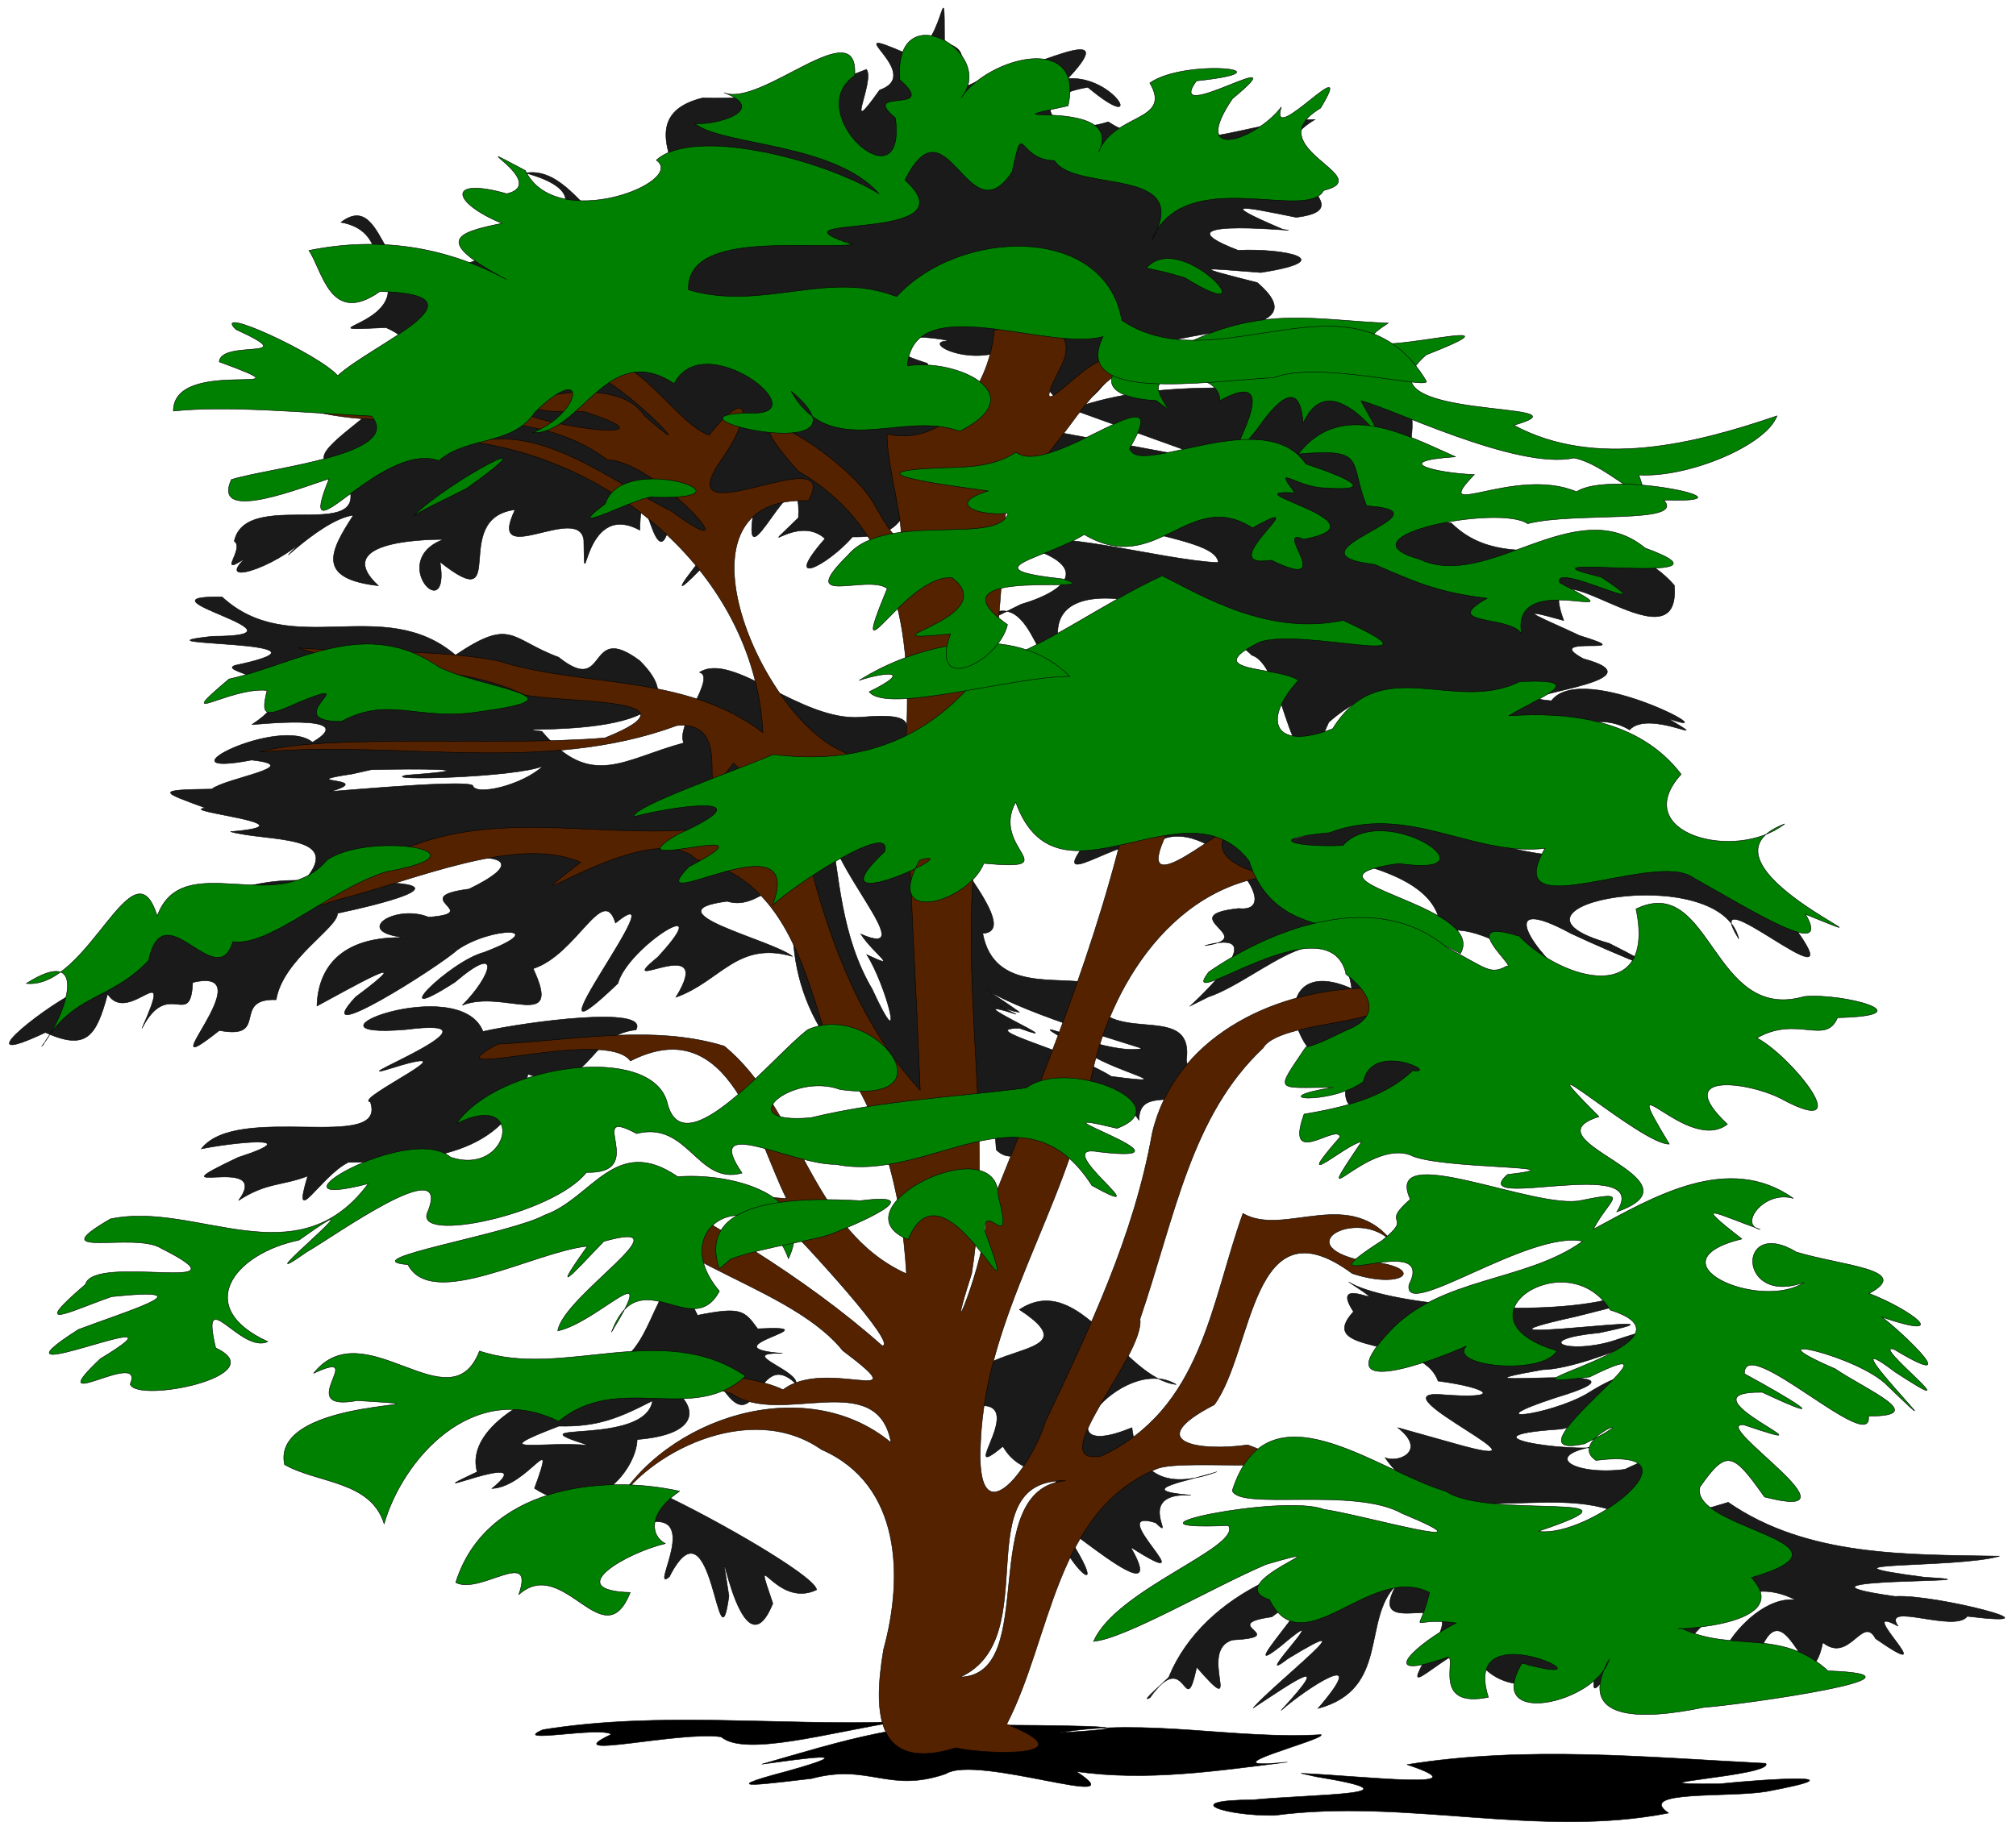 <?xml version="1.0" encoding="UTF-8" standalone="no"?>
<!-- Created with Inkscape (http://www.inkscape.org/) -->

<svg
   xmlns:dc="http://purl.org/dc/elements/1.1/"
   xmlns:cc="http://creativecommons.org/ns#"
   xmlns:rdf="http://www.w3.org/1999/02/22-rdf-syntax-ns#"
   xmlns:svg="http://www.w3.org/2000/svg"
   xmlns="http://www.w3.org/2000/svg"
   xmlns:sodipodi="http://sodipodi.sourceforge.net/DTD/sodipodi-0.dtd"
   xmlns:inkscape="http://www.inkscape.org/namespaces/inkscape"
   version="1.0"
   width="34.181"
   height="30.903"
   id="svg2447"
   sodipodi:version="0.32"
   inkscape:version="0.48.4 r9939"
   sodipodi:docname="barrel.svg"
   inkscape:output_extension="org.inkscape.output.svg.inkscape">
  <sodipodi:namedview
     inkscape:window-height="1041"
     inkscape:window-width="1088"
     inkscape:pageshadow="2"
     inkscape:pageopacity="0.0"
     guidetolerance="10.0"
     gridtolerance="10.0"
     objecttolerance="10.0"
     borderopacity="1.0"
     bordercolor="#666666"
     pagecolor="#ffffff"
     id="base"
     inkscape:zoom="13.83863"
     inkscape:cx="24.21734"
     inkscape:cy="17.562575"
     inkscape:window-x="2108"
     inkscape:window-y="18"
     inkscape:current-layer="svg2447"
     showgrid="false"
     fit-margin-top="0"
     fit-margin-left="0"
     fit-margin-right="0"
     fit-margin-bottom="0"
     inkscape:window-maximized="0" />
  <defs
     id="defs2449">
    <filter
       id="filter3587"
       height="1.22"
       y="-0.11"
       width="1.028"
       x="-0.014"
       color-interpolation-filters="sRGB">
      <feGaussianBlur
         id="feGaussianBlur3589"
         stdDeviation="2.041"
         inkscape:collect="always" />
    </filter>
  </defs>
  <g
     id="g3516">
    <path
       inkscape:connector-curvature="0"
       id="path3471"
       d="m 23.7,24.212 c 0.512,0.404 -0.004,0.605 -0.215,0.509 0.944,1.379 2.756,0.372 4.041,0.971 0.625,-0.645 1.384,-1.422 0.026,-0.774 -0.873,0.119 -1.515,-0.262 -0.336,-0.419 -0.165,0.185 -2.75,-0.132 -0.759,-0.262 0.74,-0.099 1.807,-1.453 0.435,-0.591 -0.648,0.363 -1.904,0.513 -0.525,0.06 2.194,-0.658 -2.392,-0.093 -0.212,-0.477 0.854,-0.012 3.203,-1.163 1.179,-0.483 -0.771,0.229 -1.383,-0.03 -0.216,-0.143 2.103,-0.438 -2.974,0.295 -0.396,-0.277 0.565,-0.145 1.913,-0.461 0.487,-0.273 -1.329,0.29 -3.764,0.056 -4.343,-0.313 0.934,0.617 -0.385,-0.206 0.082,0.504 -0.685,0.756 1.161,0.4 1.434,1.177 0.879,0.117 1.13,0.317 0.043,0.229 -1.139,-0.074 2.185,1.384 0.258,0.838 -0.328,-0.092 -0.655,-0.184 -0.983,-0.276 z"
       style="color:#000000;fill:#1a1a1a;fill-opacity:1;fill-rule:evenodd;stroke:#000000;stroke-width:0.008;stroke-linecap:butt;stroke-linejoin:miter;stroke-miterlimit:4;stroke-opacity:1;stroke-dasharray:none;stroke-dashoffset:0;marker:none;visibility:visible;display:inline;overflow:visible;enable-background:accumulate" />
    <path
       inkscape:connector-curvature="0"
       id="path3443"
       d="m 19.822,28.43 c 0.585,-1.414 2.418,-2.176 3.85,-2.012 1.958,0.189 3.862,-0.412 5.629,-0.94 1.341,0.928 3.039,0.886 4.601,0.913 -0.752,0.216 -3.391,0.08 -1.276,0.357 1.708,0.101 -2.837,-0.004 -0.494,0.326 0.666,-0.045 2.955,0.548 1.223,0.337 -0.207,0.289 -1.462,-0.258 -1.173,0.167 -0.809,-0.44 0.854,1.068 -0.382,0.212 -0.221,-0.415 -0.44,0.431 -0.894,0.066 -0.248,1.146 -0.59,-0.884 -1.028,0.058 -1.423,1.172 -0.382,-0.892 0.567,-0.781 -1.255,-0.631 -1.728,0.987 -2.651,1.349 -0.609,-0.076 0.269,-1.18 -0.384,-0.298 -0.628,0.891 -0.285,0.241 -0.376,-0.212 -0.819,0.873 -1.826,0.723 -2.104,-0.066 -0.732,0.353 -1.247,1.033 -0.601,-0.045 0.604,-1.065 -1.213,0.037 -0.658,-0.976 -0.586,0.581 -0.101,1.761 -1.324,2.089 0.936,-1.088 -0.211,-0.332 -0.627,0.034 0.939,-1.014 0.187,-0.471 -0.474,-0.041 0.376,-0.432 2.047,-1.728 0.587,-0.835 -0.692,0.533 0.927,-1.1 -0.127,-0.209 -0.971,0.761 1.368,-1.639 -0.143,-0.502 -0.946,0.131 0.345,0.333 -0.665,0.392 -0.613,0.173 0.232,1.427 -0.608,0.461 -0.212,0.969 -0.157,-0.382 -0.791,0.516 -0.211,0.117 0.309,-0.32 0.327,-0.358 z"
       style="color:#000000;fill:#1a1a1a;fill-opacity:1;fill-rule:evenodd;stroke:#000000;stroke-width:0.008;stroke-linecap:butt;stroke-linejoin:miter;stroke-miterlimit:4;stroke-opacity:1;stroke-dasharray:none;stroke-dashoffset:0;marker:none;visibility:visible;display:inline;overflow:visible;enable-background:accumulate" />
    <path
       inkscape:connector-curvature="0"
       id="path3408"
       d="m 20.176,17.065 c 0.338,-0.311 1.359,-1.329 0.25,-1.028 0.957,-0.13 -0.558,-0.506 0.573,-0.63 0.883,0.1 -0.561,-1.662 -1.395,-1.12 -0.59,-0.152 -2.021,1.013 -1.065,-0.156 1.537,-1.268 2.845,0.309 3.807,1.36 1.066,0.358 1.243,1.363 1.136,2.21 0.613,0.31 1.528,0.796 0.27,0.914 -0.62,0.335 -1.124,0.314 -0.877,-0.414 -1.124,-0.182 -1.353,-2.058 0.044,-1.434 -0.237,-1.574 -1.531,-0.161 -2.434,0.141 -0.104,0.052 -0.207,0.104 -0.311,0.155 z"
       style="color:#000000;fill:#1a1a1a;fill-opacity:1;fill-rule:evenodd;stroke:#000000;stroke-width:0.008;stroke-linecap:butt;stroke-linejoin:miter;stroke-miterlimit:4;stroke-opacity:1;stroke-dasharray:none;stroke-dashoffset:0;marker:none;visibility:visible;display:inline;overflow:visible;enable-background:accumulate" />
    <path
       inkscape:connector-curvature="0"
       id="path3384"
       d="m 16.429,10.687 c 1.129,-1.115 1.088,0.997 1.762,0.854 -1.21,-2.259 2.177,-1.296 3.033,-0.429 0.614,0.189 0.648,2.709 1.306,1.135 1.191,-1.052 2.431,-0.46 3.502,0.334 0.593,-0.313 1.155,-0.473 1.597,-0.203 0.337,-0.368 1.516,0.327 0.648,-0.196 1.133,0.408 -1.438,-1 -1.973,-0.298 -1.042,-0.078 2.009,-0.315 0.541,-0.713 -0.772,-0.416 1.088,-0.038 -0.065,-0.393 -0.565,-0.269 -1.252,-0.531 -0.267,-0.255 -0.581,-1.568 2.005,0.965 1.875,-0.596 C 27.313,8.689 25.658,9.915 24.608,8.871 22.845,8.659 24.962,6.604 23.153,6.555 21.501,6.681 19.766,6.358 18.169,6.94 18.996,7.238 19.823,7.536 20.65,7.834 19.671,7.652 18.692,7.47 17.712,7.288 17.125,9.153 20.602,8.911 20.657,9.541 19.685,9.502 17.646,8.901 17.354,9.261 c 1.11,0.318 0.812,0.734 -0.046,0.989 -0.293,0.145 -0.586,0.291 -0.879,0.436 z"
       style="color:#000000;fill:#1a1a1a;fill-opacity:1;fill-rule:evenodd;stroke:#000000;stroke-width:0.008;stroke-linecap:butt;stroke-linejoin:miter;stroke-miterlimit:4;stroke-opacity:1;stroke-dasharray:none;stroke-dashoffset:0;marker:none;visibility:visible;display:inline;overflow:visible;enable-background:accumulate" />
    <path
       inkscape:connector-curvature="0"
       id="path3266"
       d="m 3.765,10.123 c -1.609,-0.023 1.706,0.664 -0.161,0.668 -1.603,0.173 2.482,0.05 0.38,0.493 -0.35,0.129 1.437,0.25 0.289,1.003 -0.045,0.016 1.9,-0.213 1.025,0.301 -0.56,-0.46 -2.703,0.621 -1.032,0.302 0.933,0.102 -0.443,0.304 -0.674,0.492 -0.977,0.012 -0.856,0.046 -0.106,0.321 -0.525,0.052 1.918,0.278 0.422,0.401 0.629,0.176 1.945,0.031 1.254,0.829 -1.633,-0.069 -2.708,1.021 -3.913,1.909 -0.589,0.302 -1.838,1.309 -0.48,0.668 0.696,0.313 0.862,0.072 1.056,-0.654 0.35,0.565 1.16,-0.72 0.582,0.585 0.447,-0.87 0.823,0.034 0.86,-0.779 1.278,-0.302 -0.847,1.842 0.452,0.814 0.859,0.164 0.194,-0.549 0.963,-0.521 0.114,-0.689 1.052,-1.222 1.04,-1.466 0.721,-0.153 2.078,-0.487 0.754,-0.522 0.515,-0.463 3.148,-0.701 1.477,0.11 -1.077,0.14 0.272,0.406 -0.686,0.477 -0.574,-0.233 -1.326,0.263 -0.373,0.348 -1.16,-0.041 -1.505,0.561 -1.52,1.159 0.525,-0.28 1.844,-1.038 0.653,-0.151 -0.836,0.91 1.414,-0.516 1.731,-0.804 0.574,-0.396 1.622,-0.401 0.447,0.045 -0.594,0.157 -1.728,1.301 -0.491,0.505 0.823,-0.701 0.606,-0.085 0.124,0.392 0.706,-0.281 1.709,0.463 1.202,-0.621 0.742,-0.239 1.186,-1.455 1.396,-0.774 1.142,-0.922 -1.775,2.765 0.04,1.025 0.173,-0.629 1.723,-1.58 0.679,-0.449 -0.836,0.688 1.019,-0.47 0.305,0.683 0.754,-0.265 1.038,-0.965 1.977,-0.692 -0.343,-0.281 -2.453,-0.763 -1.107,-0.935 0.625,0.199 0.939,-0.811 1.112,0.454 0.014,1.523 0.965,2.756 2.457,3.244 0.971,-0.43 0.943,-0.229 0.992,0.516 0.629,0.63 1.612,-1.709 2.419,-0.503 0.008,-0.711 1.033,0.101 0.805,-1.018 0.151,-1.096 -1.537,-0.082 -1.651,-1.303 -0.511,-0.132 -1.615,0.161 -1.802,-0.845 0.721,-0.042 -0.891,-1.683 -1.106,-2.348 -0.756,-0.836 0.575,-1.452 -0.958,-1.319 -1.021,0.078 -2.169,-1.121 -2.738,-0.761 0.293,0.083 -0.415,0.911 -0.266,1.197 -1.01,0.268 -1.572,0.8 -2.407,-0.196 -1.096,-0.117 3.113,0.242 1.658,-1.199 -0.918,-0.684 -0.52,0.624 -1.374,-0.058 C 8.646,10.841 8.681,10.464 7.723,11.11 6.5,10.066 4.934,11.203 3.765,10.123 z m 2.531,2.93 c 0.735,-0.017 2.119,-0.018 0.594,0.093 -0.499,0.101 1.863,0.041 2.318,-0.155 C 8.855,13.32 8.062,13.503 8.017,13.324 7.911,13.195 4.976,13.491 5.641,13.413 6.366,13.186 4.927,13.282 5.97,13.126 c 0.109,-0.024 0.217,-0.049 0.326,-0.073 z m 7.77,0.86 c -0.1,0.688 1.599,2.394 0.529,1.928 0.223,0.343 0.681,0.625 0.101,0.349 0.328,0.51 0.681,1.867 0.093,0.587 -0.527,-0.896 -0.56,-1.877 -0.723,-2.864 z m 2.651,2.865 c 0.695,0.443 2.678,0.998 2.646,1.005 -0.665,0.141 -2.449,-0.793 -1.02,0.007 0.486,0.386 1.797,0.634 0.5,0.465 -0.733,-0.454 -2.318,-0.81 -1.558,-0.817 1.015,0.367 -1.236,-0.619 -0.058,-0.238 -0.905,-0.46 -0.178,-0.041 0.057,-0.035 -0.185,-0.134 -0.376,-0.259 -0.567,-0.386 z"
       style="color:#000000;fill:#1a1a1a;fill-opacity:1;fill-rule:evenodd;stroke:#000000;stroke-width:0.008;stroke-linecap:butt;stroke-linejoin:miter;stroke-miterlimit:4;stroke-opacity:1;stroke-dasharray:none;stroke-dashoffset:0;marker:none;visibility:visible;display:inline;overflow:visible;enable-background:accumulate" />
    <path
       inkscape:connector-curvature="0"
       id="path3277"
       d="m 10.217,23.347 c -0.99,0.134 -2.348,0.82 -2.127,1.615 -1.258,0.588 1.151,-0.45 0.251,0.282 0.623,-0.033 1.117,-1.079 0.721,-0.003 0.983,0.642 1.73,-0.317 1.741,-0.828 1.814,-0.145 0.432,-1.387 -0.585,-1.066 z m 0.847,0.408 c -0.12,0.793 -2.469,0.32 -1.085,0.756 -0.79,-0.075 -1.798,0.171 -0.504,-0.325 0.656,0.015 1.017,-0.136 1.588,-0.43 z"
       style="color:#000000;fill:#1a1a1a;fill-opacity:1;fill-rule:evenodd;stroke:#000000;stroke-width:0.008;stroke-linecap:butt;stroke-linejoin:miter;stroke-miterlimit:4;stroke-opacity:1;stroke-dasharray:none;stroke-dashoffset:0;marker:none;visibility:visible;display:inline;overflow:visible;enable-background:accumulate" />
    <path
       inkscape:connector-curvature="0"
       id="path3264"
       d="m 3.413,19.484 c 0.611,-0.795 3.167,0.073 2.866,-0.796 -0.316,-0.042 1.963,-1.081 0.255,-0.542 -0.668,0.19 2.176,-0.92 0.351,-0.686 -2.058,0.172 0.907,-0.981 1.304,0.033 0.716,-0.161 2.833,-0.446 2.594,-0.028 -0.869,0.094 -0.741,1.12 -1.831,0.754 -0.331,1.405 -1.801,1.49 -3.047,1.493 C 5.43,19.948 4.934,20.883 5.217,19.945 4.776,20.114 4.519,20.049 4.045,20.359 4.646,19.541 2.485,20.364 4.036,19.629 5.268,19.229 3.877,19.385 3.413,19.484 z"
       style="color:#000000;fill:#1a1a1a;fill-opacity:1;fill-rule:evenodd;stroke:#000000;stroke-width:0.008;stroke-linecap:butt;stroke-linejoin:miter;stroke-miterlimit:4;stroke-opacity:1;stroke-dasharray:none;stroke-dashoffset:0;marker:none;visibility:visible;display:inline;overflow:visible;enable-background:accumulate" />
    <path
       inkscape:connector-curvature="0"
       id="path3375"
       d="m 11.631,3.285 c -0.436,-0.841 -0.561,-1.415 0.284,-1.625 0.945,0.029 1.826,-0.102 2.776,-0.483 0.149,0.207 -0.416,1.25 0.223,0.35 0.802,-0.283 -0.804,-1.165 0.441,-0.624 0.659,0.062 0.656,-1.631 0.659,-0.173 0.868,0.178 -0.575,1.221 0.64,0.606 0.769,-0.116 2.437,-1.051 1.45,-0.003 0.807,-0.06 1.351,0.991 0.34,0.147 -1.123,0.185 -0.597,0.897 0.346,0.586 1.097,0.72 2.428,-0.049 3.505,-0.039 C 21.036,2.772 23.286,3.523 21.978,3.686 21.075,3.504 20.602,3.4 21.754,3.891 22.405,3.974 19.379,3.627 20.992,4.245 21.757,4.207 22.749,4.409 21.376,4.622 20.35,4.545 20.179,4.502 21.317,4.793 22.627,5.917 19.079,5.339 18.76,6.457 18.01,7.504 17.432,6.282 17.513,5.523 16.905,6.497 15.432,5.766 16.114,5.782 15.295,5.615 14.498,5.775 15.724,6.162 15.969,7.223 13.719,5.94 13.529,6.048 13.889,7.572 15.596,6.533 16.289,7.324 14.912,7.533 16.049,9.145 14.455,9.105 14.013,9.607 13.247,9.982 13.988,9.135 13.503,8.691 12.762,9.542 13.537,8.781 13.605,7.405 12.483,10.251 12.802,8.533 12.528,9.035 10.808,10.815 11.953,9.397 11.904,8.906 11.258,9.626 11.396,8.682 11.142,10.19 10.884,7.695 10.848,8.991 9.857,8.453 9.918,10.352 9.898,9.155 9.807,8.529 8.233,9.682 8.733,8.644 7.606,8.786 8.672,10.489 7.461,9.53 7.643,10.653 6.551,9.509 7.522,9.147 7.134,9.148 5.621,9.193 6.414,9.933 5.359,9.813 5.589,9.355 5.992,8.738 5.388,8.806 4.316,10.014 5.264,9.024 4.874,9.547 3.594,10.002 4.158,9.467 3.658,9.801 4.157,9.304 3.972,9.178 4.183,8.191 6.669,9.399 5.741,7.898 4.524,7.748 8.233,6.309 6.545,5.556 5.19,5.62 6.556,5.547 6.582,4.934 6.302,4.696 6.579,3.914 5.781,3.77 6.602,3.148 6.438,5.367 7.655,4.547 8.389,4.355 10.74,3.437 8.911,2.934 9.937,2.764 10.367,5.044 11.491,3.559 l 0.14,-0.274 -3.2e-5,2.5e-5 z"
       style="color:#000000;fill:#1a1a1a;fill-opacity:1;fill-rule:evenodd;stroke:#000000;stroke-width:0.008;stroke-linecap:butt;stroke-linejoin:miter;stroke-miterlimit:4;stroke-opacity:1;stroke-dasharray:none;stroke-dashoffset:0;marker:none;visibility:visible;display:inline;overflow:visible;enable-background:accumulate" />
    <path
       inkscape:connector-curvature="0"
       id="path3395"
       d="m 10.141,23.139 c 1.063,0.195 0.948,-2.372 1.686,-0.833 0.736,-0.147 0.792,-0.083 1.019,0.229 1.374,-0.069 -0.917,0.314 0.421,0.417 -0.806,-0.017 0.276,0.284 0.23,0.516 C 12.777,22.78 12.863,24.66 12.128,23.342 11.695,22.64 10.773,23.293 10.141,23.139 z"
       style="color:#000000;fill:#1a1a1a;fill-opacity:1;fill-rule:evenodd;stroke:#000000;stroke-width:0.008;stroke-linecap:butt;stroke-linejoin:miter;stroke-miterlimit:4;stroke-opacity:1;stroke-dasharray:none;stroke-dashoffset:0;marker:none;visibility:visible;display:inline;overflow:visible;enable-background:accumulate" />
    <path
       inkscape:connector-curvature="0"
       id="path3423"
       d="m 10.974,25.228 c 0.862,0.363 2.858,1.494 2.871,1.734 -0.706,0.337 -1.117,-0.874 -0.742,0.231 -0.573,1.414 -1.02,-1.941 -0.744,-0.125 -0.19,1.383 -0.265,-1.793 -1.01,-0.328 -0.356,0.299 0.611,-1.215 -0.476,-0.887 -0.399,-0.108 0.051,-0.418 0.102,-0.626 z"
       style="color:#000000;fill:#1a1a1a;fill-opacity:1;fill-rule:evenodd;stroke:#000000;stroke-width:0.008;stroke-linecap:butt;stroke-linejoin:miter;stroke-miterlimit:4;stroke-opacity:1;stroke-dasharray:none;stroke-dashoffset:0;marker:none;visibility:visible;display:inline;overflow:visible;enable-background:accumulate" />
    <path
       inkscape:connector-curvature="0"
       id="path3425"
       d="m 16.39,23.879 c -0.373,-1.204 2.306,-0.744 0.894,-1.669 1.022,-0.677 1.765,1.168 2.659,1.27 -0.941,-0.562 -2.405,1.412 -0.751,0.732 0.094,0.752 0.526,1.083 1.44,0.748 -0.427,0.146 -1.488,0.313 -0.439,0.397 -0.993,-0.053 -0.218,0.832 -0.599,0.468 -0.936,-0.29 0.954,1.287 -0.423,0.414 0.856,1.495 -2.152,-1.391 -0.946,8.94e-4 0.87,1.462 -1.334,-0.933 0.03,-1.331 -0.794,0.187 -1.119,-0.145 -1.25,-0.38 -0.868,0.717 0.616,-0.97 -0.616,-0.649 z"
       style="color:#000000;fill:#1a1a1a;fill-opacity:1;fill-rule:evenodd;stroke:#000000;stroke-width:0.008;stroke-linecap:butt;stroke-linejoin:miter;stroke-miterlimit:4;stroke-opacity:1;stroke-dasharray:none;stroke-dashoffset:0;marker:none;visibility:visible;display:inline;overflow:visible;enable-background:accumulate" />
    <path
       inkscape:connector-curvature="0"
       id="path3493"
       d="m 21.316,14.3 c 1.13,0.23 3.156,0.407 3.106,1.524 0.796,-0.346 2.465,1.278 2.228,0.813 -0.617,-0.453 -1.363,-1.537 -0.012,-0.805 0.709,0.334 2.266,0.986 0.645,0.166 -2.255,-0.634 1.877,-1.43 2.198,-0.075 -0.726,-1.165 1.929,1.206 1.013,-0.1 -1.215,-1.705 -3.319,-0.984 -5.005,-1.476 -1.347,-1.048 -2.596,-0.281 -3.935,-0.04 -0.079,-0.002 -0.158,-0.005 -0.238,-0.007 z"
       style="color:#000000;fill:#1a1a1a;fill-opacity:1;fill-rule:evenodd;stroke:#000000;stroke-width:0.008;stroke-linecap:butt;stroke-linejoin:miter;stroke-miterlimit:4;stroke-opacity:1;stroke-dasharray:none;stroke-dashoffset:0;marker:none;visibility:visible;display:inline;overflow:visible;enable-background:accumulate" />
    <path
       inkscape:connector-curvature="0"
       id="path3521"
       d="m 16.823,29.255 c 0.664,0.005 3.253,0.01 1.141,0.13 1.48,-0.252 2.973,0.12 4.434,0.033 0.105,0.08 -2.086,0.62 -0.572,0.466 -1.183,0.148 -2.385,0.33 -3.576,0.16 1.073,0.7 -1.687,-0.3 -2.215,0.039 -0.975,0.336 -1.297,-0.183 -2.275,0.08 -0.625,0.069 -1.792,0.237 -0.413,-0.125 1.333,-0.373 0.268,-0.212 -0.43,-0.119 1.303,-0.373 2.647,-0.821 4.022,-0.626 -0.036,-0.012 -0.078,-0.026 -0.115,-0.038 z"
       style="color:#000000;fill:#000000;fill-opacity:1;fill-rule:evenodd;stroke:#000000;stroke-width:0.008;stroke-linecap:butt;stroke-linejoin:miter;stroke-miterlimit:4;stroke-opacity:1;stroke-dasharray:none;stroke-dashoffset:0;marker:none;visibility:visible;display:inline;overflow:visible;enable-background:accumulate" />
    <path
       inkscape:connector-curvature="0"
       id="path3519"
       d="m 9.204,29.334 c 1.984,-0.319 3.995,-0.063 5.991,-0.133 -1.14,0.182 -2.565,0.596 -2.968,0.255 -0.712,-0.103 -2.829,0.411 -1.863,-0.043 -0.184,-0.14 -1.733,0.173 -1.16,-0.079 z"
       style="color:#000000;fill:#000000;fill-opacity:1;fill-rule:evenodd;stroke:#000000;stroke-width:0.008;stroke-linecap:butt;stroke-linejoin:miter;stroke-miterlimit:4;stroke-opacity:1;stroke-dasharray:none;stroke-dashoffset:0;marker:none;visibility:visible;display:inline;overflow:visible;enable-background:accumulate" />
    <path
       inkscape:connector-curvature="0"
       id="path3527"
       d="m 22.063,30.074 c 1.046,0.045 3.13,0.296 1.793,-0.148 2.012,-0.324 4.06,-0.124 6.083,-0.021 0.156,0.219 -2.637,0.359 -0.785,0.347 0.812,-0.084 2.494,-0.187 0.794,0.131 -0.633,0.107 -2.224,-0.024 -1.658,0.365 -2.211,0.433 -4.455,-0.256 -6.677,0.039 -0.816,0.016 -1.667,-0.255 -0.367,-0.264 1.045,-0.1 2.972,-0.081 1.065,-0.392 -0.083,-0.019 -0.165,-0.037 -0.248,-0.056 z"
       style="color:#000000;fill:#000000;fill-opacity:1;fill-rule:evenodd;stroke:#000000;stroke-width:0.008;stroke-linecap:butt;stroke-linejoin:miter;stroke-miterlimit:4;stroke-opacity:1;stroke-dasharray:none;stroke-dashoffset:0;marker:none;visibility:visible;display:inline;overflow:visible;enable-background:accumulate" />
    <path
       inkscape:connector-curvature="0"
       id="path2238"
       d="m 16.856,5.604 c -0.079,1.014 -0.861,1.978 -1.815,1.757 -0.023,0.685 0.662,2.74 -0.206,1.217 -0.426,-0.838 -2.811,-2.246 -1.298,-0.585 1.775,1.029 1.938,2.94 1.813,4.769 0.063,1.91 0.177,3.819 0.252,5.729 -1.355,-1.478 -1.825,-3.488 -2.226,-5.393 0.791,0.29 2.329,0.338 0.845,-0.385 C 12.841,12.042 11.301,8.389 13.708,8.492 14.313,7.376 11.161,9.256 12.281,7.726 12.763,7.008 12.702,6.513 12.024,7.378 11.45,7.206 10.54,5.593 10.049,6.358 10.589,6.497 12.032,8.032 10.919,7.042 10.355,6.154 7.665,7.056 9.906,6.981 11.523,7.509 9.414,7.272 8.851,6.996 7.863,6.869 5.381,6.783 5.342,6.981 6.973,7.376 8.879,6.73 10.301,7.801 11.08,7.788 12.871,9.755 11.385,8.671 10.38,8.174 9.202,7.197 8.053,7.5 10.512,7.856 12.806,9.842 12.935,12.424 11.607,11.415 9.887,11.668 8.441,11.207 7.376,10.999 5.922,11.071 5.061,10.987 c 1.252,0.434 2.613,0.224 3.832,0.797 0.648,0.142 3.087,0.038 1.364,0.73 -1.808,0.152 -4.747,-0.08 -5.85,0.24 2.35,-0.207 4.809,0.387 7.071,-0.45 1.092,-0.091 0.175,1.678 0.958,0.639 0.812,0.679 0.717,1.696 -0.452,1.104 -1.668,0.195 -3.375,-0.309 -4.982,0.292 -0.693,0.17 -3.13,1.538 -1.258,0.915 1.267,-0.316 3.006,-1.103 4.101,-0.631 -1.56,1.211 1.17,-0.841 1.963,-0.046 1.509,0.334 1.839,1.89 2.241,3.139 0.89,1.076 1.24,2.503 1.32,3.886 -1.629,-0.733 -1.796,-2.801 -3.09,-3.861 -1.208,-0.373 -2.576,-0.096 -3.838,-0.034 -1.292,0.694 1.824,-0.306 2.248,0.286 1.69,-0.862 2.144,1.343 2.646,2.333 -0.789,-0.047 -1.108,-0.198 -0.183,0.267 0.565,0.569 2.088,2.231 1.805,2.23 -1.332,-1.185 -2.975,-2.138 -4.505,-2.957 0.104,1.468 2.852,1.813 3.837,3.039 1.342,1.01 -0.292,0.104 -1.012,0.664 -0.62,-0.311 -2.662,-0.434 -0.873,0.065 0.824,0.573 2.472,-0.456 2.704,0.832 -1.456,-1.208 -3.841,-0.422 -4.69,1.093 0.511,-0.893 2.28,-1.836 3.512,-0.975 1.358,0.593 1.388,2.166 1.051,3.391 -0.188,1.11 -0.111,2.079 1.222,1.667 0.555,0.12 2.268,0.16 0.865,-0.4 0.763,-1.476 0.813,-3.611 2.553,-4.336 0.497,-0.188 3.051,0.164 1.534,-0.402 -0.803,0.117 -1.82,-0.034 -0.566,-0.681 0.672,-0.925 0.617,-3.5 2.339,-2.225 0.902,0.298 1.312,-0.131 0.165,-0.216 -1.303,-0.285 0.02,-0.943 0.553,-0.267 -0.735,-1.033 -1.865,-0.125 -2.572,-0.536 -0.544,1.518 -0.692,3.313 -2.396,4.113 -1.03,0.194 0.739,-1.709 0.651,-2.323 0.6,-1.768 0.864,-3.445 2.087,-4.596 0.309,-0.541 2.899,-0.361 1.654,-1.012 -1.525,0.052 -3.158,0.853 -3.534,2.457 -0.309,1.743 -1.061,3.307 -1.809,4.889 -0.27,0.848 -1.199,2.021 -1.101,0.346 0.089,-2.131 1.432,-3.946 1.843,-6.016 0.302,-1.704 1.464,-3.546 3.356,-3.606 -0.19,0.119 -1.749,-0.238 -0.802,-0.913 -0.497,0.271 -1.893,1.478 -1.188,0.108 1.159,-0.854 -0.6,-1.945 -0.673,-0.459 -0.532,2.447 -1.52,4.776 -2.44,7.077 0.002,0.717 -0.773,2.589 -0.247,0.953 0.392,-2.485 -0.259,-4.996 0.106,-7.49 0.159,-1.93 0.436,-3.852 0.48,-5.79 C 17.865,7.879 18.29,6.749 18.957,6.335 18.908,5.356 17.25,7.657 17.965,6.265 18.424,5.427 17.354,5.434 16.856,5.604 z m 1.216,19.507 c -1.549,0.138 -0.422,3.289 -1.791,3.331 1.454,-0.663 0.071,-3.362 1.791,-3.331 z"
       style="color:#000000;fill:#552200;fill-opacity:1;fill-rule:evenodd;stroke:#000000;stroke-width:0.008;stroke-linecap:butt;stroke-linejoin:miter;stroke-miterlimit:4;stroke-opacity:1;stroke-dasharray:none;stroke-dashoffset:0;marker:none;visibility:visible;display:inline;overflow:visible;enable-background:accumulate" />
    <path
       inkscape:connector-curvature="0"
       id="path3248"
       d="m 19.436,4.546 c 0.594,-0.688 2.155,1.097 0.65,0.163 l -0.318,-0.09 -0.332,-0.073 z"
       style="color:#000000;fill:#008000;fill-opacity:1;fill-rule:evenodd;stroke:#000000;stroke-width:0.008;stroke-linecap:butt;stroke-linejoin:miter;stroke-miterlimit:4;stroke-opacity:1;stroke-dasharray:none;stroke-dashoffset:0;marker:none;visibility:visible;display:inline;overflow:visible;enable-background:accumulate" />
    <path
       inkscape:connector-curvature="0"
       id="path3254"
       d="m 20.68,6.796 c 1.435,-0.792 -0.51,1.896 0.634,0.484 0.415,-0.599 0.732,-0.795 0.78,-0.098 0.587,-1.333 1.955,1.399 0.98,-0.385 0.466,0.1 2.637,1.18 3.612,0.97 0.625,0.119 1.405,1.068 1.099,0.288 0.821,0.052 2.152,-0.492 2.344,-1.002 -1.388,0.474 -3.079,0.904 -4.462,0.159 1.49,-0.431 -2.823,-0.04 -1.485,-1.194 2.222,-0.874 -2.066,0.372 -0.646,-0.538 -1.216,-0.05 -2.091,-0.289 -3.367,0.322 -0.87,-0.111 -2.167,0.9 -0.564,0.992 0.616,0.474 -0.575,-0.505 0.524,-0.367 0.227,-0.024 0.559,0.092 0.552,0.368 z"
       style="color:#000000;fill:#008000;fill-opacity:1;fill-rule:evenodd;stroke:#000000;stroke-width:0.008;stroke-linecap:butt;stroke-linejoin:miter;stroke-miterlimit:4;stroke-opacity:1;stroke-dasharray:none;stroke-dashoffset:0;marker:none;visibility:visible;display:inline;overflow:visible;enable-background:accumulate" />
    <path
       inkscape:connector-curvature="0"
       id="path3219"
       d="M 4.824,24.838 C 4.575,23.648 8.157,23.885 6.058,23.753 4.931,23.962 6.281,22.838 5.316,23.291 c 0.86,-1.084 2.319,0.903 2.814,-0.379 1.424,0.481 3.095,-0.536 4.51,0.424 -0.894,0.834 -2.156,-0.08 -3.167,0.77 C 8.007,23.376 6.821,24.767 6.513,25.841 6.282,25.107 5.384,25.159 4.824,24.838 z"
       style="color:#000000;fill:#008000;fill-opacity:1;fill-rule:evenodd;stroke:#000000;stroke-width:0.008;stroke-linecap:butt;stroke-linejoin:miter;stroke-miterlimit:4;stroke-opacity:1;stroke-dasharray:none;stroke-dashoffset:0;marker:none;visibility:visible;display:inline;overflow:visible;enable-background:accumulate" />
    <path
       inkscape:connector-curvature="0"
       id="path3217"
       d="m 7.727,26.838 c 0.504,-1.607 2.449,-1.848 3.795,-1.549 -0.534,0.372 -0.501,0.747 -0.243,0.889 -0.663,0.156 -1.764,0.795 -0.593,0.829 -0.455,1.129 -1.126,-0.649 -1.891,0.037 0.288,-0.822 -0.659,0.013 -1.068,-0.206 z"
       style="color:#000000;fill:#008000;fill-opacity:1;fill-rule:evenodd;stroke:#000000;stroke-width:0.008;stroke-linecap:butt;stroke-linejoin:miter;stroke-miterlimit:4;stroke-opacity:1;stroke-dasharray:none;stroke-dashoffset:0;marker:none;visibility:visible;display:inline;overflow:visible;enable-background:accumulate" />
    <path
       inkscape:connector-curvature="0"
       id="path3221"
       d="m 12.197,21.897 c -0.461,0.867 -1.356,-0.563 -1.83,0.696 0.843,-1.38 -0.215,-0.175 -0.91,-0.022 0.079,-0.586 2.251,-1.931 0.78,-1.518 -0.553,0.58 -0.906,0.967 -0.278,0.081 -0.909,0.097 -2.636,1.094 -3.043,0.313 -0.988,-0.082 1.742,-0.521 2.316,-0.839 0.812,-0.284 1.199,-1.381 2.259,-0.652 0.86,-0.071 2.391,0.278 1.878,1.389 -0.527,-1.391 -2.121,-0.568 -1.172,0.551 z"
       style="color:#000000;fill:#008000;fill-opacity:1;fill-rule:evenodd;stroke:#000000;stroke-width:0.008;stroke-linecap:butt;stroke-linejoin:miter;stroke-miterlimit:4;stroke-opacity:1;stroke-dasharray:none;stroke-dashoffset:0;marker:none;visibility:visible;display:inline;overflow:visible;enable-background:accumulate" />
    <path
       inkscape:connector-curvature="0"
       id="path3223"
       d="m 18.54,27.842 c 0.371,-0.885 2.531,-1.606 2.287,-1.97 -2.185,0.096 0.924,-0.545 1.621,-0.274 0.621,0.085 3.039,0.781 1.321,0.067 -0.803,-0.453 -2.76,-0.042 -2.876,-0.386 0.6,-1.872 2.451,-0.331 3.623,0.013 0.711,0.486 3.669,-0.026 1.565,0.677 0.851,0.129 2.871,-1.44 0.978,-1.202 -0.539,-0.364 1.021,-0.894 -0.189,-0.283 -1.53,0.35 1.986,-2.078 0.084,-1.132 -2.062,0.261 2.102,-0.581 0.347,-1.135 -0.729,-1.175 -2.728,0.151 -0.903,0.69 -0.243,0.431 -1.859,0.264 -1.536,-0.079 -0.583,0.263 -2.41,0.935 -1.311,-0.236 0.854,-0.94 2.312,-0.842 3.283,-1.542 -0.91,-0.193 -3.061,1.365 -2.944,0.735 0.489,-0.949 -2.002,0.253 -0.46,-0.745 0.569,-0.454 -0.056,-0.233 0.481,-0.701 -0.474,-1.032 2.138,0.195 2.904,0.018 0.863,-0.176 0.467,-0.024 0.2,0.49 1.009,-0.543 2.285,-1.309 3.393,-0.523 -0.506,-0.149 -0.938,0.461 -0.562,0.526 -0.736,-0.26 -1.196,-0.524 -0.313,0.161 -1.594,0.397 0.316,1.235 1.058,0.736 -1.138,0.416 -1.147,-1.126 -0.133,-0.513 0.776,0.235 1.985,0.297 1.233,0.702 0.677,0.258 1.463,0.827 0.202,0.397 0.065,0.002 1.599,1.382 0.224,0.552 -0.449,-0.146 1.439,1.316 0.014,0.383 -1.298,-0.984 1.343,1.65 -0.132,0.229 -0.481,-0.502 -2.426,-0.949 -0.886,-0.284 0.544,0.369 1.614,0.808 0.567,0.803 0.081,0.695 -2.11,-1.43 -2.104,-0.718 0.76,0.411 1.599,0.921 0.303,0.314 -1.513,-0.021 1.49,1.166 -0.316,0.551 -0.599,-0.038 2.127,1.685 0.354,1.224 -0.537,-0.76 -0.641,-0.817 -1.095,-0.168 -0.182,0.715 2.897,0.94 0.874,1.536 0.817,0.885 -1.686,0.882 -1.177,0.863 0.857,0.411 1.679,-0.015 2.474,0.718 2.047,0.078 -1.469,0.576 -2.106,0.62 -1.123,0.234 -2.174,0.21 -1.601,-0.822 -0.209,0.753 -2.147,1.187 -1.481,0.072 1.799,0.5 -1.066,-0.96 -0.569,0.578 -0.97,0.199 -0.526,-0.686 -0.69,-0.681 -1.309,0.46 -0.485,-0.259 0.143,-0.578 -0.834,-0.125 -0.636,0.28 -0.452,-0.517 -0.997,-0.512 -2.146,1.261 -2.713,0.121 -0.885,-0.285 1.469,-1.041 -0.057,-0.598 -0.909,0.388 -2.407,1.268 -2.927,1.305 z"
       style="color:#000000;fill:#008000;fill-opacity:1;fill-rule:evenodd;stroke:#000000;stroke-width:0.008;stroke-linecap:butt;stroke-linejoin:miter;stroke-miterlimit:4;stroke-opacity:1;stroke-dasharray:none;stroke-dashoffset:0;marker:none;visibility:visible;display:inline;overflow:visible;enable-background:accumulate" />
    <path
       inkscape:connector-curvature="0"
       id="path3225"
       d="m 17.221,13.603 c 0.713,1.977 2.882,-0.409 3.957,0.999 0.525,1.637 2.453,0.904 3.583,1.571 0.487,-0.844 -3.037,-1.239 -1.049,-1.529 1.748,0.257 -0.238,-1.089 -0.944,-0.306 -0.799,0.036 -1.372,-0.112 -0.229,-0.216 1.351,-0.506 2.421,0.407 3.655,0.266 -0.792,1.373 1.856,0.025 2.512,0.495 0.986,0.553 2.367,1.421 1.908,0.623 2.024,0.823 -2.133,-0.853 -0.355,-1.534 -0.84,0.657 -2.661,0.155 -1.755,-0.841 -0.716,-0.94 -1.936,-1.062 -2.923,-0.991 0.486,-0.303 1.434,-0.641 0.186,-0.58 -1.13,0.552 -2.356,-0.522 -3.172,0.799 -0.988,0.383 -1.213,-0.133 -0.58,-0.821 -0.343,-0.243 -1.71,-0.124 -0.66,-0.648 0.713,-0.255 3.312,0.501 1.417,-0.369 -1.256,0.261 -2.334,-0.386 -3.068,-0.757 -1.01,0.465 -1.892,1.154 -2.998,1.551 -0.9,1.213 -2.11,1.67 -3.597,1.48 -0.66,0.286 -2.398,0.884 -2.359,1.054 0.746,-0.197 2.276,-0.39 0.748,0.297 -1.245,0.728 1.848,-0.318 0.179,0.555 -0.883,0.922 2.02,-0.913 1.422,0.651 0.352,-0.336 2.047,-1.454 1.901,-0.91 -1.316,1.238 1.478,-0.088 0.595,0.142 -0.651,1.148 0.827,0.717 1.086,0.058 1.431,0.13 0.103,-0.242 0.54,-1.039 z"
       style="color:#000000;fill:#008000;fill-opacity:1;fill-rule:evenodd;stroke:#000000;stroke-width:0.008;stroke-linecap:butt;stroke-linejoin:miter;stroke-miterlimit:4;stroke-opacity:1;stroke-dasharray:none;stroke-dashoffset:0;marker:none;visibility:visible;display:inline;overflow:visible;enable-background:accumulate" />
    <path
       inkscape:connector-curvature="0"
       id="path3227"
       d="M 1.88,20.671 C 3.33,20.365 5.035,21.704 6.244,20.074 4.305,20.578 6.92,19.023 7.64,19.625 c 1.014,0.34 1.288,-1.16 0.102,-0.571 0.712,-1.015 3.299,-1.36 3.568,-0.362 0.269,1.144 1.803,-0.795 2.386,-1.23 1.099,-0.498 2.498,1.292 0.548,1.015 -0.819,-0.303 -1.882,0.604 -0.494,0.478 1.208,-0.293 2.432,-0.348 3.65,-0.505 0.682,-0.521 2.631,0.274 1.539,0.686 -1.758,-0.423 1.596,0.624 -0.304,0.399 -0.909,-0.169 1.122,1.255 -0.121,0.571 -1.146,-1.792 -2.754,-0.035 -4.342,-0.359 -0.731,0.014 -2.284,-0.864 -1.591,0.147 -0.758,0.213 -0.909,-0.893 -1.788,-0.669 -0.902,-0.486 0.239,0.689 -0.851,0.658 -0.555,0.711 -2.935,1.213 -2.692,0.674 0.433,-1.05 -1.598,0.42 -2.045,0.672 -1.235,0.864 1.518,-1.372 -0.137,-0.197 -1.111,0.23 -1.794,1.144 -0.527,1.721 -0.457,0.217 -1.155,-1.025 -0.884,0.107 1.004,0.468 -1.322,0.945 -1.45,0.616 0.269,-0.632 -1.565,0.572 -0.505,-0.433 1.785,-1.078 -2.204,0.676 -0.374,-0.495 0.82,-0.312 2.236,-0.731 0.565,-0.558 -0.726,0.252 -1.408,0.621 -0.444,-0.208 0.144,-0.533 2.898,0.2 1.287,-0.61 -0.45,-0.291 -2.075,0.201 -0.858,-0.503 l 2e-7,8e-6 z"
       style="color:#000000;fill:#008000;fill-opacity:1;fill-rule:evenodd;stroke:#000000;stroke-width:0.008;stroke-linecap:butt;stroke-linejoin:miter;stroke-miterlimit:4;stroke-opacity:1;stroke-dasharray:none;stroke-dashoffset:0;marker:none;visibility:visible;display:inline;overflow:visible;enable-background:accumulate" />
    <path
       inkscape:connector-curvature="0"
       id="path3229"
       d="m 0.705,17.747 c 0.421,-0.527 0.833,-1.761 -0.259,-1.068 1.055,0.104 1.814,-2.458 2.219,-1.143 0.434,-1.173 2.038,0.038 2.881,-0.952 0.711,-0.491 2.882,-0.139 1.009,0.198 -0.945,0.289 -1.984,1.282 -2.606,1.187 -0.278,0.91 -1.175,-0.878 -1.43,0.321 -0.648,0.685 -1.263,0.545 -1.784,1.424 l -0.03,0.033 0,2e-6 z"
       style="color:#000000;fill:#008000;fill-opacity:1;fill-rule:evenodd;stroke:#000000;stroke-width:0.008;stroke-linecap:butt;stroke-linejoin:miter;stroke-miterlimit:4;stroke-opacity:1;stroke-dasharray:none;stroke-dashoffset:0;marker:none;visibility:visible;display:inline;overflow:visible;enable-background:accumulate" />
    <path
       inkscape:connector-curvature="0"
       id="path3231"
       d="M 3.882,11.516 C 5.058,11.254 6.198,10.443 7.45,11.317 8.205,11.68 9.969,11.824 8.161,12.064 7.097,12.247 6.611,11.787 5.788,12.235 4.696,12.24 6.187,11.466 5.124,11.885 4.51,12.157 4.409,12.193 4.528,11.709 3.882,11.647 2.887,12.359 3.882,11.516 z"
       style="color:#000000;fill:#008000;fill-opacity:1;fill-rule:evenodd;stroke:#000000;stroke-width:0.008;stroke-linecap:butt;stroke-linejoin:miter;stroke-miterlimit:4;stroke-opacity:1;stroke-dasharray:none;stroke-dashoffset:0;marker:none;visibility:visible;display:inline;overflow:visible;enable-background:accumulate" />
    <path
       inkscape:connector-curvature="0"
       id="path3242"
       d="M 7.442,7.813 C 6.449,7.46 4.972,9.62 5.579,8.121 5.182,8.237 3.576,8.9 3.922,8.134 4.559,7.929 6.853,7.717 6.301,7.057 5.196,7.002 3.879,6.874 2.939,6.971 2.938,6.024 5.472,6.78 3.717,6.136 3.748,5.748 5.184,6.129 4,5.587 3.567,5.162 5.401,6.003 5.726,6.371 6.302,5.839 8.378,4.997 6.442,4.943 5.595,5.541 5.469,4.58 5.237,4.248 6.393,4.013 7.528,4.166 8.587,4.741 7.362,4.089 7.698,3.95 8.511,3.788 7.652,3.433 7.569,2.994 8.594,3.286 9.355,3.098 7.688,2.25 8.907,2.892 9.422,3.962 11.654,3.083 11.128,2.716 c 0.615,-0.568 2.792,-0.03 3.778,0.571 -0.774,-0.875 -2.668,-0.814 -3.128,-1.193 0.367,0.035 1.26,-0.228 0.499,-0.522 0.63,0.257 2.293,-1.402 2.214,-0.288 -0.926,0.623 0.888,2.256 0.691,0.718 -0.639,-0.537 0.765,-0.042 0.074,-0.65 -0.108,-1.48 1.665,-0.458 1.042,0.305 0.45,-0.684 2.097,-1.119 1.811,0.138 -1.68,0.364 1.009,-0.19 0.518,0.783 0.257,-0.662 1.257,-0.508 0.868,-1.171 0.599,-0.423 2.468,-0.213 0.79,-0.035 -0.576,0.802 1.822,-0.701 0.612,0.301 -0.745,1.096 0.407,0.698 0.828,0.141 -0.23,0.727 1.309,-1.046 0.665,0.019 -1.104,0.665 0.998,1.163 0.051,1.398 C 22.161,3.768 20.065,2.768 19.525,4.078 20.27,2.792 18.226,3.283 17.878,2.723 17.239,2.717 17.364,1.969 17.158,2.919 16.41,4.039 16.06,1.613 15.344,3.054 16.558,4.152 12.8,3.606 14.462,4.149 13.652,4.23 11.631,3.917 11.673,4.915 c 1.255,0.371 2.363,-0.347 3.528,0.116 1.074,-1.173 3.541,-1.229 3.819,0.402 1.626,1.094 3.953,-1.002 5.165,1.033 0.037,0.144 -1.847,-0.354 -2.587,-0.062 -1.174,0.065 -3.454,0.43 -2.895,-0.696 C 17.764,5.972 15.479,4.893 15.385,6.205 16.192,6.074 17.548,6.674 16.271,7.314 15.304,6.949 14.087,7.833 13.412,6.632 15.002,7.968 10.891,7.024 12.739,7.004 13.88,7.046 11.929,5.525 11.43,6.507 10.306,5.753 9.853,7.364 9.032,7.339 9.874,6.997 9.986,6.102 9.068,6.991 8.701,7.562 7.912,7.394 7.442,7.813 z"
       style="color:#000000;fill:#008000;fill-opacity:1;fill-rule:evenodd;stroke:#000000;stroke-width:0.008;stroke-linecap:butt;stroke-linejoin:miter;stroke-miterlimit:4;stroke-opacity:1;stroke-dasharray:none;stroke-dashoffset:0;marker:none;visibility:visible;display:inline;overflow:visible;enable-background:accumulate" />
    <path
       inkscape:connector-curvature="0"
       id="path3244"
       d="m 14.569,11.538 c 0.984,-0.623 2.633,-1.013 3.568,-0.067 -0.95,-0.004 -3.101,0.647 -3.4,0.261 0.786,-0.387 0.245,-0.332 -0.168,-0.194 z"
       style="color:#000000;fill:#008000;fill-opacity:1;fill-rule:evenodd;stroke:#000000;stroke-width:0.008;stroke-linecap:butt;stroke-linejoin:miter;stroke-miterlimit:4;stroke-opacity:1;stroke-dasharray:none;stroke-dashoffset:0;marker:none;visibility:visible;display:inline;overflow:visible;enable-background:accumulate" />
    <path
       inkscape:connector-curvature="0"
       id="path3246"
       d="M 10.264,8.542 C 10.545,7.638 12.968,8.482 11.099,8.433 10.942,8.345 9.406,9.186 10.264,8.542 z"
       style="color:#000000;fill:#008000;fill-opacity:1;fill-rule:evenodd;stroke:#000000;stroke-width:0.008;stroke-linecap:butt;stroke-linejoin:miter;stroke-miterlimit:4;stroke-opacity:1;stroke-dasharray:none;stroke-dashoffset:0;marker:none;visibility:visible;display:inline;overflow:visible;enable-background:accumulate" />
    <path
       inkscape:connector-curvature="0"
       id="path3250"
       d="m 17.226,7.669 c 0.571,0.458 2.766,-1.493 1.927,-0.067 0.122,0.515 2.291,-0.767 2.987,0.265 0.622,0.21 1.323,0.488 0.238,0.403 -0.476,-0.062 -0.777,-0.388 -0.425,0.087 -1.166,-0.059 1.652,0.508 0.15,0.789 -0.54,-0.237 0.6,0.917 -0.55,0.354 -1.061,0.173 0.856,-1.199 -0.317,-0.547 -1.081,-0.693 -1.618,0.849 -2.853,0.112 -0.675,0.423 -1.948,0.58 -0.368,0.753 0.938,0.282 -2.376,-0.248 -0.933,0.775 -0.148,0.639 -1.345,1.215 -0.967,0.158 -1.732,0.172 0.932,-0.252 0.033,-0.949 C 15.381,9.703 14.325,11.715 15.043,9.98 14.702,9.729 13.467,10.313 14.379,9.413 15.011,8.665 16.93,9.261 17.091,8.704 16.61,8.759 16.012,8.552 16.757,8.326 16.03,8.226 14.236,7.993 16.03,7.932 c 0.409,-0.007 0.844,-0.028 1.196,-0.263 z"
       style="color:#000000;fill:#008000;fill-opacity:1;fill-rule:evenodd;stroke:#000000;stroke-width:0.008;stroke-linecap:butt;stroke-linejoin:miter;stroke-miterlimit:4;stroke-opacity:1;stroke-dasharray:none;stroke-dashoffset:0;marker:none;visibility:visible;display:inline;overflow:visible;enable-background:accumulate" />
    <path
       inkscape:connector-curvature="0"
       id="path3252"
       d="m 22.013,7.7 c 1.181,-0.103 0.85,0.12 1.158,0.879 1.567,0.1 -1.545,0.795 0.137,0.994 0.778,0.343 1.136,0.478 1.905,0.574 -0.818,0.461 0.389,0.286 0.584,0.599 -0.197,-1.154 2.179,-0.057 0.648,-0.863 -0.141,-0.387 1.872,0.678 0.708,-0.094 C 25.34,9.344 29.784,9.986 27.892,9.294 26.718,8.322 25.229,10.034 24.066,9.483 22.656,9.096 25.421,8.547 25.901,8.881 26.694,8.675 28.595,8.898 28.208,8.48 29.932,8.541 27.296,7.956 26.731,8.34 25.683,7.894 24.207,8.868 24.997,8.048 24.38,8.028 23.515,7.824 24.68,7.747 23.871,7.395 22.743,6.749 22.013,7.7 z"
       style="color:#000000;fill:#008000;fill-opacity:1;fill-rule:evenodd;stroke:#000000;stroke-width:0.008;stroke-linecap:butt;stroke-linejoin:miter;stroke-miterlimit:4;stroke-opacity:1;stroke-dasharray:none;stroke-dashoffset:0;marker:none;visibility:visible;display:inline;overflow:visible;enable-background:accumulate" />
    <path
       inkscape:connector-curvature="0"
       id="path3256"
       d="M 7.016,8.744 C 7.612,8.156 9.482,7.162 7.921,8.276 7.623,8.439 7.307,8.567 7.016,8.744 z"
       style="color:#000000;fill:#008000;fill-opacity:1;fill-rule:evenodd;stroke:#000000;stroke-width:0.008;stroke-linecap:butt;stroke-linejoin:miter;stroke-miterlimit:4;stroke-opacity:1;stroke-dasharray:none;stroke-dashoffset:0;marker:none;visibility:visible;display:inline;overflow:visible;enable-background:accumulate" />
    <path
       inkscape:connector-curvature="0"
       id="path3260"
       d="m 15.397,21.023 c 0.629,-1.536 2.05,1.931 1.296,-0.168 0.012,-0.49 0.5,0.467 0.234,-0.566 -0.004,-1.185 -2.804,0.205 -1.53,0.734 z"
       style="color:#000000;fill:#008000;fill-opacity:1;fill-rule:evenodd;stroke:#000000;stroke-width:0.008;stroke-linecap:butt;stroke-linejoin:miter;stroke-miterlimit:4;stroke-opacity:1;stroke-dasharray:none;stroke-dashoffset:0;marker:none;visibility:visible;display:inline;overflow:visible;enable-background:accumulate" />
    <path
       inkscape:connector-curvature="0"
       id="path3258"
       d="m 12.396,21.349 c 0.617,-0.221 1.473,-0.312 1.77,-0.45 0.264,-0.101 1.68,-0.697 0.421,-0.536 -0.914,-0.053 -2.813,-0.083 -2.39,1.156 l 0.19,-0.164 0.008,-0.006 3.4e-5,-4.7e-5 z"
       style="color:#000000;fill:#008000;fill-opacity:1;fill-rule:evenodd;stroke:#000000;stroke-width:0.008;stroke-linecap:butt;stroke-linejoin:miter;stroke-miterlimit:4;stroke-opacity:1;stroke-dasharray:none;stroke-dashoffset:0;marker:none;visibility:visible;display:inline;overflow:visible;enable-background:accumulate" />
    <path
       inkscape:connector-curvature="0"
       id="path3262"
       d="m 22.862,17.458 c 0.87,-0.366 -0.163,-1.008 -0.039,-0.939 -0.296,-1.28 -2.919,0.736 -2.329,-0.035 1.121,-0.773 2.859,-1.402 4.023,-0.424 0.701,0.371 0.749,0.478 1.03,0.323 0.195,0.052 -0.905,-0.854 0.21,-0.506 0.773,0.781 2.324,1.166 1.981,-0.462 1.284,-0.62 1.281,1.939 2.852,1.485 0.676,-0.064 2.068,0.325 0.565,0.359 -0.201,0.478 -0.687,-0.046 -1.367,0.344 0.577,0.304 1.721,1.718 0.458,1.055 -0.523,-0.3 -1.943,-0.518 -0.958,0.408 -0.683,0.526 -1.929,-1.219 -0.985,0.336 -0.447,0.032 -2.659,-1.934 -1.193,-0.465 -1.281,0.407 1.868,1.062 0.302,1.615 0.646,-0.989 -2.584,0.013 -1.853,-0.633 1.354,-0.158 -1.184,-0.082 -1.649,-0.331 -0.745,-0.271 -1.776,1.185 -0.823,-0.229 -0.295,0.063 -1.221,0.903 -0.366,-0.078 -0.052,-0.242 -0.949,0.56 -0.611,-0.386 0.656,-0.113 1.349,-0.268 1.842,-0.739 0.488,0.066 -0.69,-0.516 -0.837,0.189 -0.555,0.404 -1.751,0.302 -0.517,0.096 -0.987,0.001 -0.983,0.099 -0.461,-0.68 0.256,-0.062 0.484,-0.198 0.724,-0.303 z"
       style="color:#000000;fill:#008000;fill-opacity:1;fill-rule:evenodd;stroke:#000000;stroke-width:0.008;stroke-linecap:butt;stroke-linejoin:miter;stroke-miterlimit:4;stroke-opacity:1;stroke-dasharray:none;stroke-dashoffset:0;marker:none;visibility:visible;display:inline;overflow:visible;enable-background:accumulate" />
  </g>
</svg>
